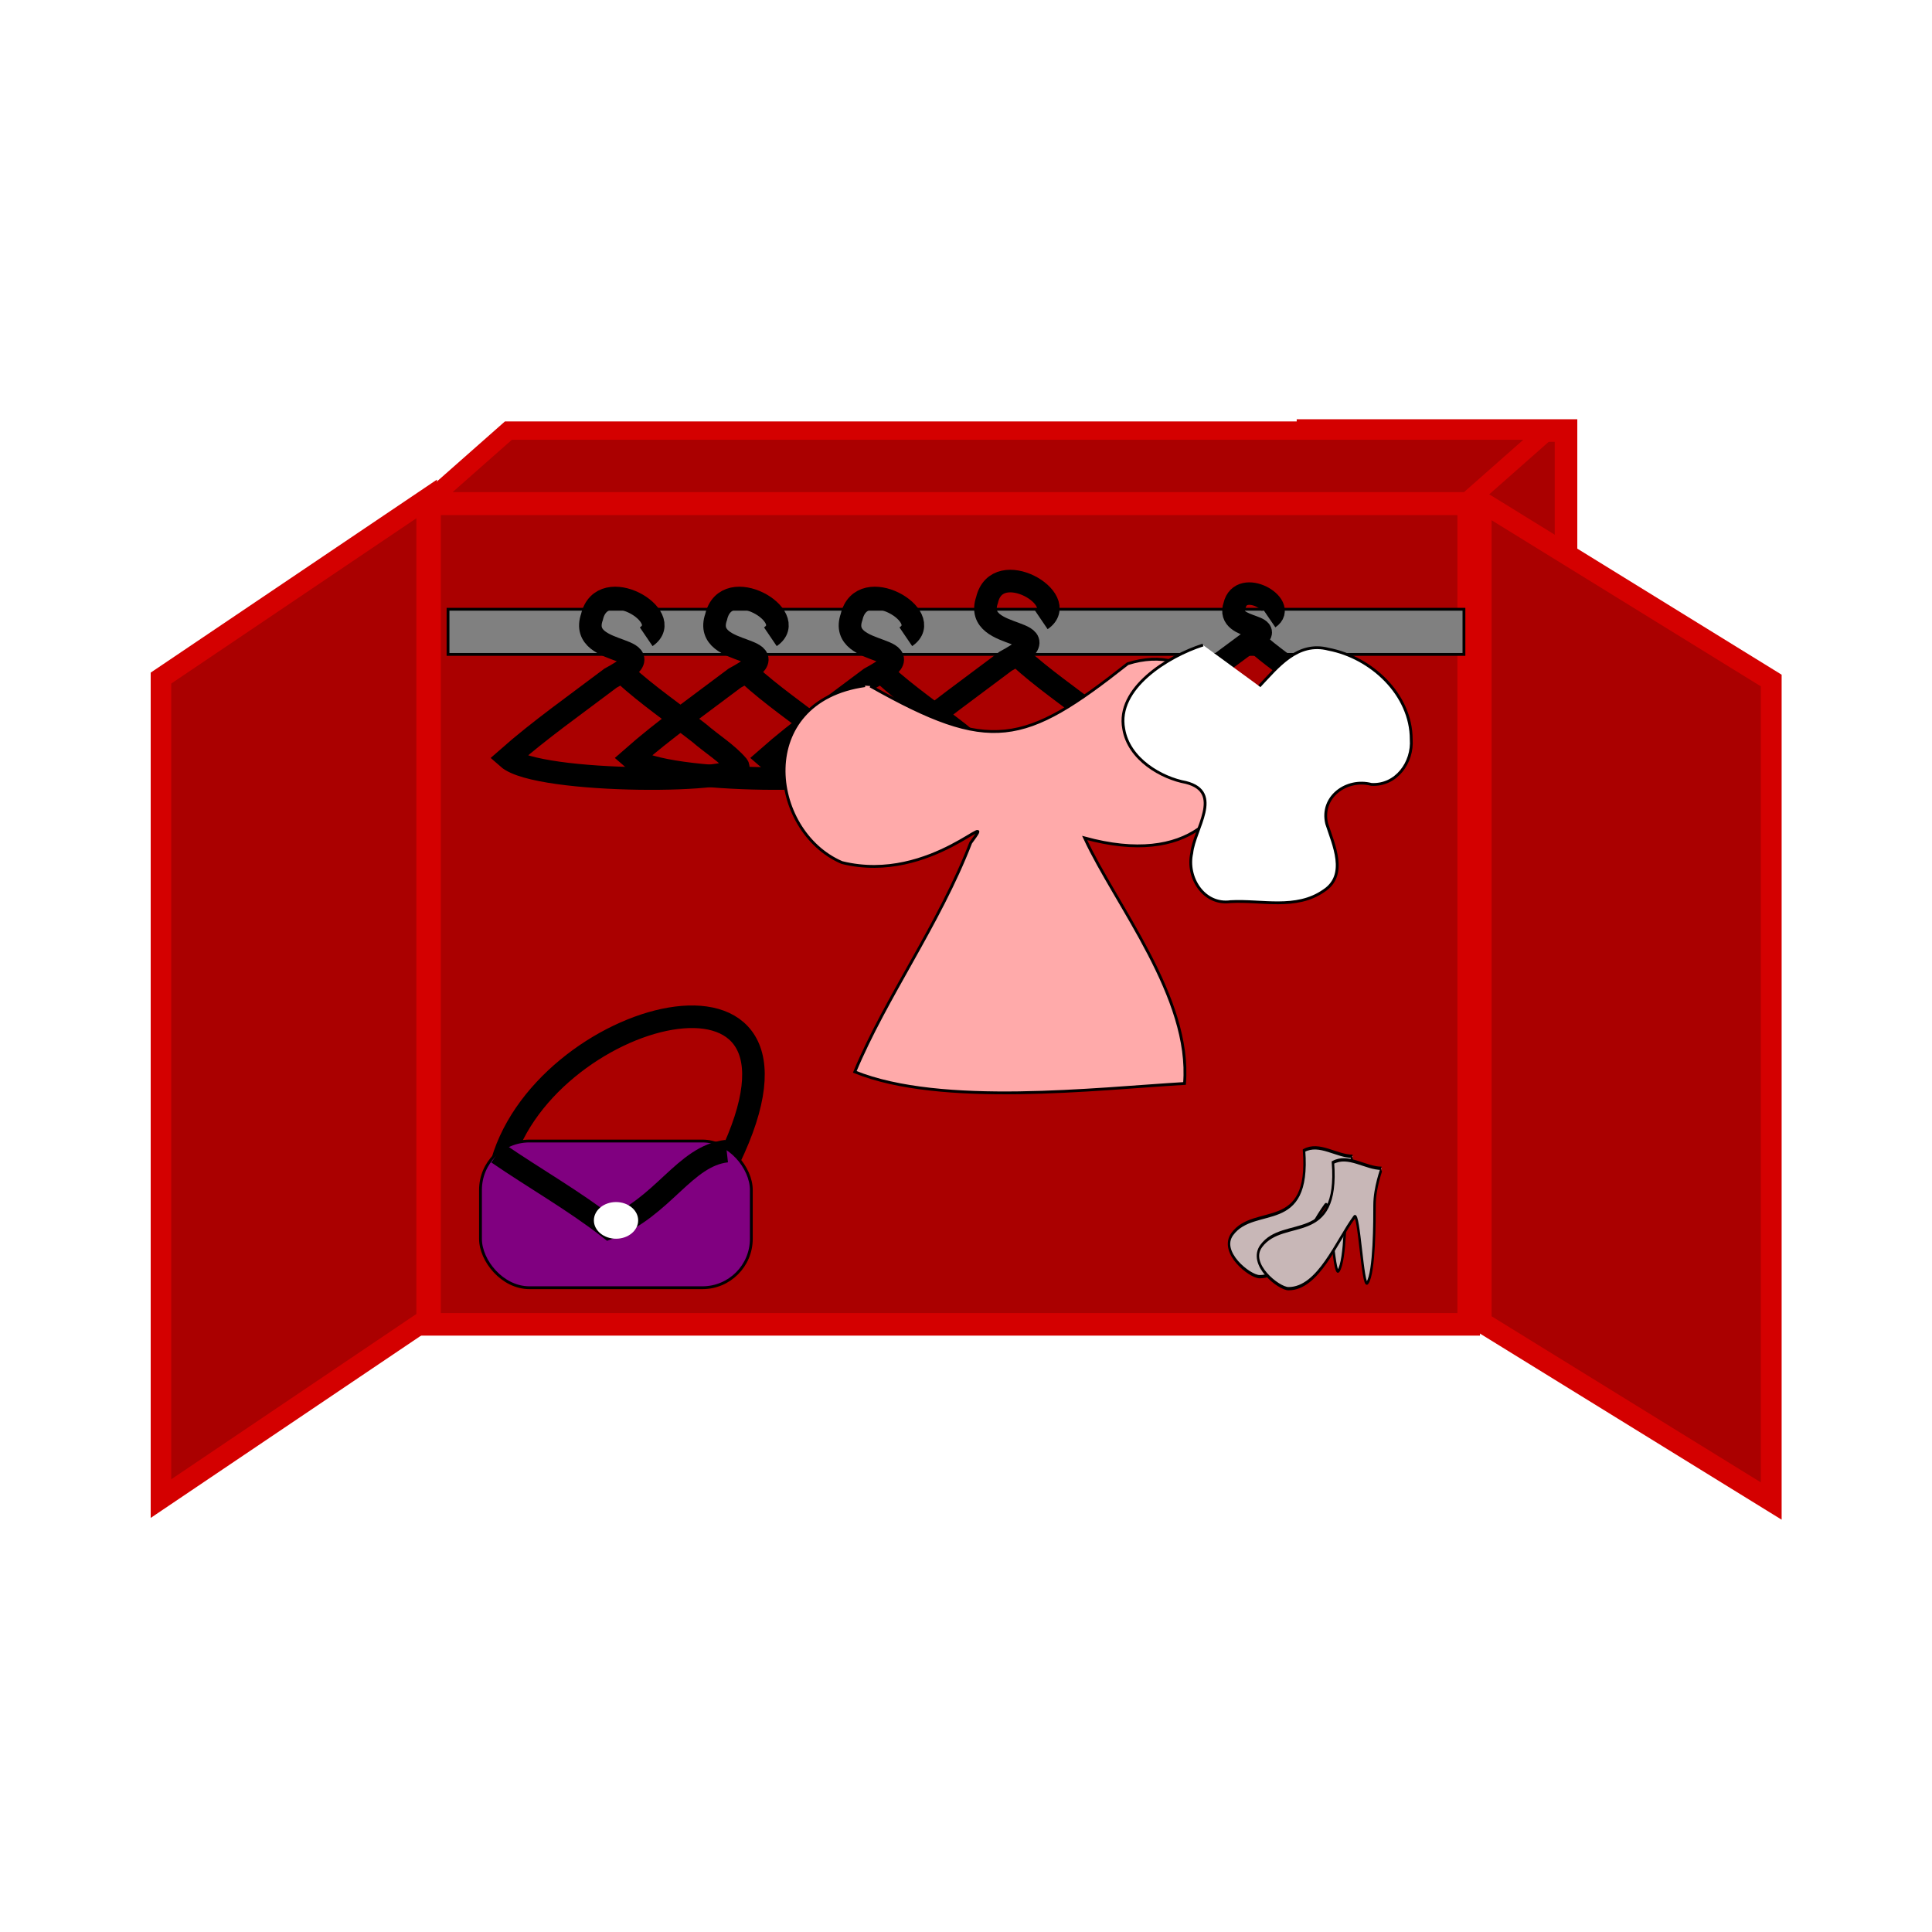 <svg:svg xmlns:dc="http://purl.org/dc/elements/1.1/" xmlns:ns1="http://sodipodi.sourceforge.net/DTD/sodipodi-0.dtd" xmlns:ns2="http://www.inkscape.org/namespaces/inkscape" xmlns:ns4="http://creativecommons.org/ns#" xmlns:rdf="http://www.w3.org/1999/02/22-rdf-syntax-ns#" xmlns:svg="http://www.w3.org/2000/svg" height="684.635" id="svg23697" version="1.1" viewBox="-33.048 -141.229 684.635 684.635" width="684.635" ns1:docname="closet.svg" ns2:export-filename="C:\Users\user\Pictures\concept_preposition_for.png" ns2:export-xdpi="49.279999" ns2:export-ydpi="49.279999" ns2:version="0.48.4 r9939">
  <ns1:namedview bordercolor="#666666" borderopacity="1.0" id="base" pagecolor="#ffffff" showgrid="false" ns2:current-layer="layer1" ns2:cx="-190.95418" ns2:cy="404.19823" ns2:document-units="px" ns2:pageopacity="0.0" ns2:pageshadow="2" ns2:window-height="581" ns2:window-maximized="1" ns2:window-width="962" ns2:window-x="58" ns2:window-y="-4" ns2:zoom="0.37344635">
    <ns2:grid empspacing="5" enabled="true" id="grid7862" snapvisiblegridlinesonly="true" type="xygrid" visible="true" />
  </ns1:namedview>
  <svg:g id="layer1" transform="translate(0 -652.36)" ns2:groupmode="layer" ns2:label="Layer 1">
    <svg:rect height="294.42" id="rect6208-0-28-9" style="color:#000000;stroke:#d40000;stroke-width:8;fill:#aa0000" width="91.435" x="430.46" y="663.7" ns2:export-filename="C:\Users\user\Pictures\behind(2).png" ns2:export-xdpi="56.900002" ns2:export-ydpi="56.900002" />
    <svg:rect height="290.76" id="rect6208-0" style="color:#000000;stroke:#d40000;stroke-width:8.784;fill:#aa0000" transform="matrix(.829 -.559 0 1 0 0)" width="113.56" x="28.943" y="767.6" ns2:export-filename="C:\Users\user\Pictures\behind(2).png" ns2:export-xdpi="56.900002" ns2:export-ydpi="56.900002" />
    <svg:rect height="290.76" id="rect6208-0-28" style="color:#000000;stroke:#d40000;stroke-width:8;fill:#aa0000" width="368.24" x="119.17" y="689.67" ns2:export-filename="C:\Users\user\Pictures\behind(2).png" ns2:export-xdpi="56.900002" ns2:export-ydpi="56.900002" />
    <svg:rect height="290.76" id="rect6208-0-2" style="color:#000000;stroke:#d40000;stroke-width:8.673;fill:#aa0000" transform="matrix(.851 .525 0 -1 0 0)" width="120.77" x="577.95" y="-676.21" ns2:export-filename="C:\Users\user\Pictures\behind(2).png" ns2:export-xdpi="56.900002" ns2:export-ydpi="56.900002" />
    <svg:rect height="37.835" id="rect6208-0-28-8" style="color:#000000;stroke:#d40000;stroke-width:9.833;fill:#aa0000" transform="matrix(1 0 -.75 .662 0 0)" width="368.24" x="899.07" y="1002.6" ns2:export-filename="C:\Users\user\Pictures\behind(2).png" ns2:export-xdpi="56.900002" ns2:export-ydpi="56.900002" />
    <svg:rect height="16" id="rect8330" style="fill-rule:evenodd;stroke:#000000;stroke-width:1px;fill:#808080" width="360" x="125.72" y="727.03" />
    <svg:path d="m195.95 736.78c10.579-7.18-15.6-22.598-19.227-7.019-5.367 15.345 29.79 9.103 6.581 21.687-12.337 9.33-25.238 18.411-36.429 28.273 10.713 9.456 86.133 9.008 81.492 2.743-3.582-4.245-9.174-7.707-13.67-11.596-8.826-6.879-18.366-13.437-26.34-20.704" id="path8310" style="stroke:#000000;stroke-width:8;fill:none" ns1:nodetypes="ccccccc" ns2:connector-curvature="0" />
    <svg:path d="m239.95 736.78c10.579-7.18-15.6-22.598-19.227-7.019-5.367 15.345 29.79 9.103 6.581 21.687-12.337 9.33-25.238 18.411-36.429 28.273 10.713 9.456 86.133 9.008 81.492 2.743-3.582-4.245-9.174-7.707-13.67-11.596-8.826-6.879-18.366-13.437-26.34-20.704" id="path8310-2" style="stroke:#000000;stroke-width:8;fill:none" ns1:nodetypes="ccccccc" ns2:connector-curvature="0" />
    <svg:path d="m287.95 736.78c10.579-7.18-15.6-22.598-19.227-7.019-5.367 15.345 29.79 9.103 6.581 21.687-12.337 9.33-25.238 18.411-36.429 28.273 10.713 9.456 86.133 9.008 81.492 2.743-3.582-4.245-9.174-7.707-13.67-11.596-8.826-6.879-18.366-13.437-26.34-20.704" id="path8310-4" style="stroke:#000000;stroke-width:8;fill:none" ns1:nodetypes="ccccccc" ns2:connector-curvature="0" />
    <svg:g id="g8471" transform="translate(445.72 -239.33)">
      <svg:path d="m-109.77 970.11c10.579-7.18-15.6-22.598-19.227-7.019-5.367 15.345 29.79 9.103 6.581 21.687-12.337 9.33-25.238 18.411-36.429 28.273 10.713 9.456 86.133 9.008 81.492 2.743-3.582-4.245-9.174-7.707-13.67-11.596-8.826-6.879-18.366-13.436-26.34-20.704" id="path8310-25" style="stroke:#000000;stroke-width:8;fill:none" ns1:nodetypes="ccccccc" ns2:connector-curvature="0" />
      <svg:path d="m-172.23 993.43c-39.52 5.575-34.21 51.514-8.184 62.691 31.868 7.897 56.365-21.464 45.622-6.986-11.192 28.914-30.025 54.709-41.074 81.161 30.723 12.436 85.587 5.949 116.85 4.108 2.462-30.41-24.248-62.97-35.393-86.997 74.138 20.305 62.703-76.812 15.246-61.748-36.717 28.991-48.627 31.931-91.201 7.907" id="path8459" style="stroke:#000000;stroke-width:1px;fill:#ffaaaa" ns1:nodetypes="cccccccc" ns2:connector-curvature="0" />
    </svg:g>
    <svg:g id="g8502" transform="matrix(.635 0 0 .63 446.98 141.65)">
      <svg:path d="m-47.774 934.11c10.579-7.18-15.6-22.598-19.227-7.019-5.367 15.345 29.79 9.103 6.581 21.687-12.337 9.33-25.238 18.411-36.429 28.273 10.713 9.456 86.133 9.008 81.492 2.743-3.582-4.245-9.174-7.707-13.67-11.596-8.826-6.879-18.366-13.437-26.34-20.704" id="path8310-8" style="stroke:#000000;stroke-width:12.65;fill:none" ns1:nodetypes="ccccccc" ns2:connector-curvature="0" />
      <svg:path d="m-84.611 949.3c-19.671 6.347-48.485 24.404-44.243 47.118 2.786 17.226 21.189 27.696 34.72 30.187 21.271 5.435 4.538 26.392 3.259 39.683-3.094 13.55 6.593 29.503 21.699 27.352 17.289-0.973 36.507 4.782 51.997-6.133 13.452-8.841 5.383-25.909 1.599-37.746-3.569-15.023 11.131-25.699 24.952-22.063 13.881 0.786 23.174-12.41 22.217-25.328 0.036-25.252-22.346-46.133-46.061-50.693-17.488-4.622-28.564 10.046-38.705 20.793" id="path8475" style="stroke:#000000;stroke-width:1.581px;fill:#ffffff" ns1:nodetypes="ccccccccccc" ns2:connector-curvature="0" />
    </svg:g>
    <svg:g id="g8561" transform="translate(307.72 -119.33)">
      <svg:path d="m-163.52 1044.9c13.241-56.408 120.44-84.916 81.143-3.61" id="path8516" style="stroke:#000000;stroke-width:8;fill:none" ns2:connector-curvature="0" />
      <svg:rect height="51.985" id="rect8514" ry="17.328" style="fill-rule:evenodd;stroke:#000000;stroke-width:1px;fill:#800080" width="95.975" x="-170.5" y="1034.8" />
      <svg:path d="m-164.39 1039.1c13.043 8.947 27.096 16.889 39.442 26.526 19.132-7.225 26.687-25.561 41.701-27.248" id="path8524" style="stroke:#000000;stroke-width:8;fill:none" ns1:nodetypes="ccc" ns2:connector-curvature="0" />
      <svg:path d="m-140 1112.4c0 9.941-8.059 18-18 18s-18-8.059-18-18 8.059-18 18-18 18 8.059 18 18z" id="path8520" style="color:#000000;filter:url(#filter6440-7-93-9);fill:#ffffff" transform="matrix(.436 0 0 .361 -53.583 661.35)" ns1:cx="-158" ns1:cy="1112.3622" ns1:rx="18" ns1:ry="18" ns1:type="arc" />
    </svg:g>
    <svg:g id="g8587" transform="matrix(.254 0 0 .344 479.86 582.27)">
      <svg:path d="m-200 978.36c8.946 86.51-68.847 54.847-100 86-18.788 18.788 24.374 44 38 44 41.686 0 67.014-49.014 92-74 6.284-6.284 11.597 74.403 18 68 10.137-10.137 10-66.072 10-80 0-18.557 10.299-38 10-38-22.783 0-46.442-14.623-68-6z" id="path8567" style="stroke:#000000;stroke-width:3.384px;fill:#c8b7b7" ns2:connector-curvature="0" />
      <svg:path d="m-159.67 990.72c8.946 86.51-68.847 54.847-100 86-18.788 18.788 24.374 44 38 44 41.686 0 67.014-49.014 92-74 6.284-6.284 11.597 74.403 18 68 10.137-10.137 10-66.072 10-80 0-18.557 10.299-38 10-38-22.783 0-46.442-14.623-68-6z" id="path8567-6" style="stroke:#000000;stroke-width:3.384px;fill:#c8b7b7" ns2:connector-curvature="0" />
    </svg:g>
  </svg:g>
</svg:svg>
